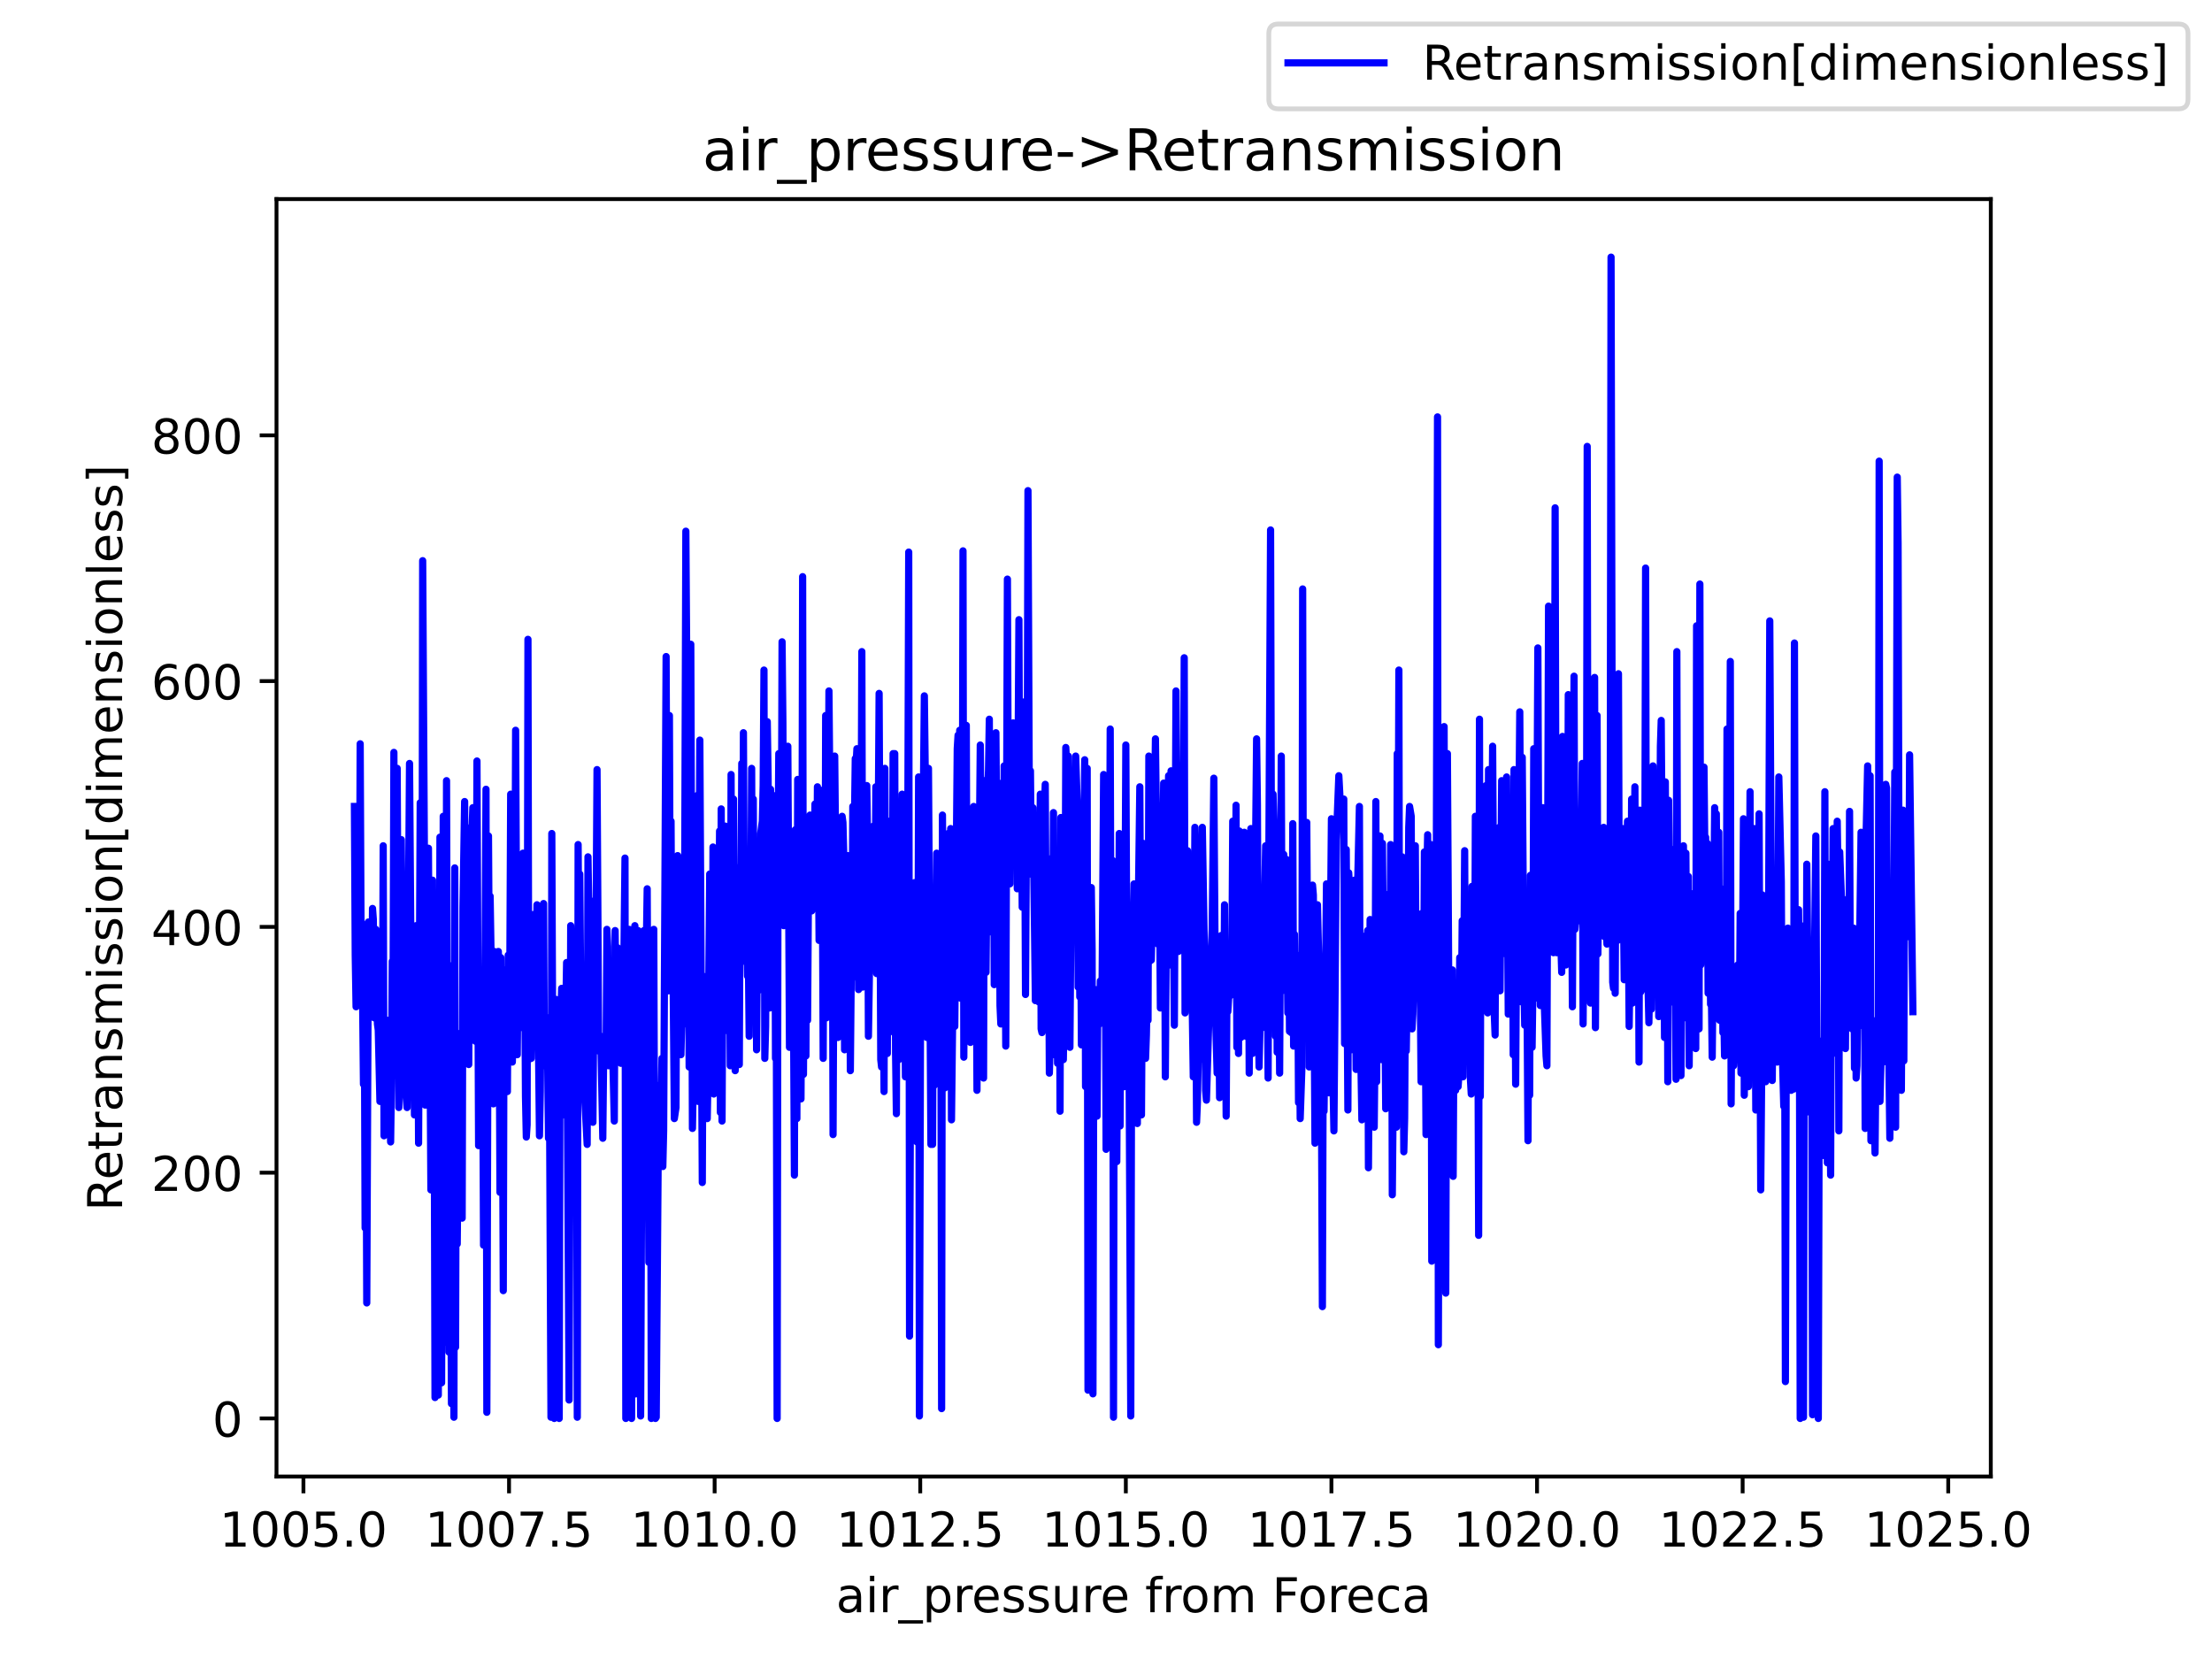 <?xml version="1.0" encoding="utf-8" standalone="no"?>
<!DOCTYPE svg PUBLIC "-//W3C//DTD SVG 1.1//EN"
  "http://www.w3.org/Graphics/SVG/1.1/DTD/svg11.dtd">
<!-- Created with matplotlib (https://matplotlib.org/) -->
<svg height="345.6pt" version="1.1" viewBox="0 0 460.8 345.6" width="460.8pt" xmlns="http://www.w3.org/2000/svg" xmlns:xlink="http://www.w3.org/1999/xlink">
 <defs>
  <style type="text/css">*{stroke-linecap:butt;stroke-linejoin:round;}</style>
 </defs>
 <g id="figure_1">
  <g id="patch_1">
   <path d="M 0 345.6 
L 460.8 345.6 
L 460.8 0 
L 0 0 
z
" style="fill:#ffffff;"/>
  </g>
  <g id="axes_1">
   <g id="patch_2">
    <path d="M 57.6 307.584 
L 414.72 307.584 
L 414.72 41.472 
L 57.6 41.472 
z
" style="fill:#ffffff;"/>
   </g>
   <g id="matplotlib.axis_1">
    <g id="xtick_1">
     <g id="line2d_1">
      <defs>
       <path d="M 0 0 
L 0 3.5 
" id="mc1039e26e5" style="stroke:#000000;stroke-width:0.8;"/>
      </defs>
      <g>
       <use style="stroke:#000000;stroke-width:0.8;" x="63.211" xlink:href="#mc1039e26e5" y="307.584"/>
      </g>
     </g>
     <g id="text_1">
      <!-- 1005.0 -->
      <g transform="translate(45.715 322.182)scale(0.1 -0.1)">
       <defs>
        <path d="M 12.406 8.297 
L 28.516 8.297 
L 28.516 63.922 
L 10.984 60.406 
L 10.984 69.391 
L 28.422 72.906 
L 38.281 72.906 
L 38.281 8.297 
L 54.391 8.297 
L 54.391 0 
L 12.406 0 
z
" id="DejaVuSans-49"/>
        <path d="M 31.781 66.406 
Q 24.172 66.406 20.328 58.906 
Q 16.5 51.422 16.5 36.375 
Q 16.5 21.391 20.328 13.891 
Q 24.172 6.391 31.781 6.391 
Q 39.453 6.391 43.281 13.891 
Q 47.125 21.391 47.125 36.375 
Q 47.125 51.422 43.281 58.906 
Q 39.453 66.406 31.781 66.406 
z
M 31.781 74.219 
Q 44.047 74.219 50.516 64.516 
Q 56.984 54.828 56.984 36.375 
Q 56.984 17.969 50.516 8.266 
Q 44.047 -1.422 31.781 -1.422 
Q 19.531 -1.422 13.062 8.266 
Q 6.594 17.969 6.594 36.375 
Q 6.594 54.828 13.062 64.516 
Q 19.531 74.219 31.781 74.219 
z
" id="DejaVuSans-48"/>
        <path d="M 10.797 72.906 
L 49.516 72.906 
L 49.516 64.594 
L 19.828 64.594 
L 19.828 46.734 
Q 21.969 47.469 24.109 47.828 
Q 26.266 48.188 28.422 48.188 
Q 40.625 48.188 47.75 41.5 
Q 54.891 34.812 54.891 23.391 
Q 54.891 11.625 47.562 5.094 
Q 40.234 -1.422 26.906 -1.422 
Q 22.312 -1.422 17.547 -0.641 
Q 12.797 0.141 7.719 1.703 
L 7.719 11.625 
Q 12.109 9.234 16.797 8.062 
Q 21.484 6.891 26.703 6.891 
Q 35.156 6.891 40.078 11.328 
Q 45.016 15.766 45.016 23.391 
Q 45.016 31 40.078 35.438 
Q 35.156 39.891 26.703 39.891 
Q 22.75 39.891 18.812 39.016 
Q 14.891 38.141 10.797 36.281 
z
" id="DejaVuSans-53"/>
        <path d="M 10.688 12.406 
L 21 12.406 
L 21 0 
L 10.688 0 
z
" id="DejaVuSans-46"/>
       </defs>
       <use xlink:href="#DejaVuSans-49"/>
       <use x="63.623" xlink:href="#DejaVuSans-48"/>
       <use x="127.246" xlink:href="#DejaVuSans-48"/>
       <use x="190.869" xlink:href="#DejaVuSans-53"/>
       <use x="254.492" xlink:href="#DejaVuSans-46"/>
       <use x="286.279" xlink:href="#DejaVuSans-48"/>
      </g>
     </g>
    </g>
    <g id="xtick_2">
     <g id="line2d_2">
      <g>
       <use style="stroke:#000000;stroke-width:0.8;" x="106.041" xlink:href="#mc1039e26e5" y="307.584"/>
      </g>
     </g>
     <g id="text_2">
      <!-- 1007.5 -->
      <g transform="translate(88.546 322.182)scale(0.1 -0.1)">
       <defs>
        <path d="M 8.203 72.906 
L 55.078 72.906 
L 55.078 68.703 
L 28.609 0 
L 18.312 0 
L 43.219 64.594 
L 8.203 64.594 
z
" id="DejaVuSans-55"/>
       </defs>
       <use xlink:href="#DejaVuSans-49"/>
       <use x="63.623" xlink:href="#DejaVuSans-48"/>
       <use x="127.246" xlink:href="#DejaVuSans-48"/>
       <use x="190.869" xlink:href="#DejaVuSans-55"/>
       <use x="254.492" xlink:href="#DejaVuSans-46"/>
       <use x="286.279" xlink:href="#DejaVuSans-53"/>
      </g>
     </g>
    </g>
    <g id="xtick_3">
     <g id="line2d_3">
      <g>
       <use style="stroke:#000000;stroke-width:0.8;" x="148.872" xlink:href="#mc1039e26e5" y="307.584"/>
      </g>
     </g>
     <g id="text_3">
      <!-- 1010.0 -->
      <g transform="translate(131.376 322.182)scale(0.1 -0.1)">
       <use xlink:href="#DejaVuSans-49"/>
       <use x="63.623" xlink:href="#DejaVuSans-48"/>
       <use x="127.246" xlink:href="#DejaVuSans-49"/>
       <use x="190.869" xlink:href="#DejaVuSans-48"/>
       <use x="254.492" xlink:href="#DejaVuSans-46"/>
       <use x="286.279" xlink:href="#DejaVuSans-48"/>
      </g>
     </g>
    </g>
    <g id="xtick_4">
     <g id="line2d_4">
      <g>
       <use style="stroke:#000000;stroke-width:0.8;" x="191.702" xlink:href="#mc1039e26e5" y="307.584"/>
      </g>
     </g>
     <g id="text_4">
      <!-- 1012.5 -->
      <g transform="translate(174.207 322.182)scale(0.1 -0.1)">
       <defs>
        <path d="M 19.188 8.297 
L 53.609 8.297 
L 53.609 0 
L 7.328 0 
L 7.328 8.297 
Q 12.938 14.109 22.625 23.891 
Q 32.328 33.688 34.812 36.531 
Q 39.547 41.844 41.422 45.531 
Q 43.312 49.219 43.312 52.781 
Q 43.312 58.594 39.234 62.25 
Q 35.156 65.922 28.609 65.922 
Q 23.969 65.922 18.812 64.312 
Q 13.672 62.703 7.812 59.422 
L 7.812 69.391 
Q 13.766 71.781 18.938 73 
Q 24.125 74.219 28.422 74.219 
Q 39.75 74.219 46.484 68.547 
Q 53.219 62.891 53.219 53.422 
Q 53.219 48.922 51.531 44.891 
Q 49.859 40.875 45.406 35.406 
Q 44.188 33.984 37.641 27.219 
Q 31.109 20.453 19.188 8.297 
z
" id="DejaVuSans-50"/>
       </defs>
       <use xlink:href="#DejaVuSans-49"/>
       <use x="63.623" xlink:href="#DejaVuSans-48"/>
       <use x="127.246" xlink:href="#DejaVuSans-49"/>
       <use x="190.869" xlink:href="#DejaVuSans-50"/>
       <use x="254.492" xlink:href="#DejaVuSans-46"/>
       <use x="286.279" xlink:href="#DejaVuSans-53"/>
      </g>
     </g>
    </g>
    <g id="xtick_5">
     <g id="line2d_5">
      <g>
       <use style="stroke:#000000;stroke-width:0.8;" x="234.532" xlink:href="#mc1039e26e5" y="307.584"/>
      </g>
     </g>
     <g id="text_5">
      <!-- 1015.0 -->
      <g transform="translate(217.037 322.182)scale(0.1 -0.1)">
       <use xlink:href="#DejaVuSans-49"/>
       <use x="63.623" xlink:href="#DejaVuSans-48"/>
       <use x="127.246" xlink:href="#DejaVuSans-49"/>
       <use x="190.869" xlink:href="#DejaVuSans-53"/>
       <use x="254.492" xlink:href="#DejaVuSans-46"/>
       <use x="286.279" xlink:href="#DejaVuSans-48"/>
      </g>
     </g>
    </g>
    <g id="xtick_6">
     <g id="line2d_6">
      <g>
       <use style="stroke:#000000;stroke-width:0.8;" x="277.363" xlink:href="#mc1039e26e5" y="307.584"/>
      </g>
     </g>
     <g id="text_6">
      <!-- 1017.5 -->
      <g transform="translate(259.868 322.182)scale(0.1 -0.1)">
       <use xlink:href="#DejaVuSans-49"/>
       <use x="63.623" xlink:href="#DejaVuSans-48"/>
       <use x="127.246" xlink:href="#DejaVuSans-49"/>
       <use x="190.869" xlink:href="#DejaVuSans-55"/>
       <use x="254.492" xlink:href="#DejaVuSans-46"/>
       <use x="286.279" xlink:href="#DejaVuSans-53"/>
      </g>
     </g>
    </g>
    <g id="xtick_7">
     <g id="line2d_7">
      <g>
       <use style="stroke:#000000;stroke-width:0.8;" x="320.193" xlink:href="#mc1039e26e5" y="307.584"/>
      </g>
     </g>
     <g id="text_7">
      <!-- 1020.0 -->
      <g transform="translate(302.698 322.182)scale(0.1 -0.1)">
       <use xlink:href="#DejaVuSans-49"/>
       <use x="63.623" xlink:href="#DejaVuSans-48"/>
       <use x="127.246" xlink:href="#DejaVuSans-50"/>
       <use x="190.869" xlink:href="#DejaVuSans-48"/>
       <use x="254.492" xlink:href="#DejaVuSans-46"/>
       <use x="286.279" xlink:href="#DejaVuSans-48"/>
      </g>
     </g>
    </g>
    <g id="xtick_8">
     <g id="line2d_8">
      <g>
       <use style="stroke:#000000;stroke-width:0.8;" x="363.024" xlink:href="#mc1039e26e5" y="307.584"/>
      </g>
     </g>
     <g id="text_8">
      <!-- 1022.5 -->
      <g transform="translate(345.528 322.182)scale(0.1 -0.1)">
       <use xlink:href="#DejaVuSans-49"/>
       <use x="63.623" xlink:href="#DejaVuSans-48"/>
       <use x="127.246" xlink:href="#DejaVuSans-50"/>
       <use x="190.869" xlink:href="#DejaVuSans-50"/>
       <use x="254.492" xlink:href="#DejaVuSans-46"/>
       <use x="286.279" xlink:href="#DejaVuSans-53"/>
      </g>
     </g>
    </g>
    <g id="xtick_9">
     <g id="line2d_9">
      <g>
       <use style="stroke:#000000;stroke-width:0.8;" x="405.854" xlink:href="#mc1039e26e5" y="307.584"/>
      </g>
     </g>
     <g id="text_9">
      <!-- 1025.0 -->
      <g transform="translate(388.359 322.182)scale(0.1 -0.1)">
       <use xlink:href="#DejaVuSans-49"/>
       <use x="63.623" xlink:href="#DejaVuSans-48"/>
       <use x="127.246" xlink:href="#DejaVuSans-50"/>
       <use x="190.869" xlink:href="#DejaVuSans-53"/>
       <use x="254.492" xlink:href="#DejaVuSans-46"/>
       <use x="286.279" xlink:href="#DejaVuSans-48"/>
      </g>
     </g>
    </g>
    <g id="text_10">
     <!-- air_pressure from Foreca -->
     <g transform="translate(174.162 335.861)scale(0.1 -0.1)">
      <defs>
       <path d="M 34.281 27.484 
Q 23.391 27.484 19.188 25 
Q 14.984 22.516 14.984 16.5 
Q 14.984 11.719 18.141 8.906 
Q 21.297 6.109 26.703 6.109 
Q 34.188 6.109 38.703 11.406 
Q 43.219 16.703 43.219 25.484 
L 43.219 27.484 
z
M 52.203 31.203 
L 52.203 0 
L 43.219 0 
L 43.219 8.297 
Q 40.141 3.328 35.547 0.953 
Q 30.953 -1.422 24.312 -1.422 
Q 15.922 -1.422 10.953 3.297 
Q 6 8.016 6 15.922 
Q 6 25.141 12.172 29.828 
Q 18.359 34.516 30.609 34.516 
L 43.219 34.516 
L 43.219 35.406 
Q 43.219 41.609 39.141 45 
Q 35.062 48.391 27.688 48.391 
Q 23 48.391 18.547 47.266 
Q 14.109 46.141 10.016 43.891 
L 10.016 52.203 
Q 14.938 54.109 19.578 55.047 
Q 24.219 56 28.609 56 
Q 40.484 56 46.344 49.844 
Q 52.203 43.703 52.203 31.203 
z
" id="DejaVuSans-97"/>
       <path d="M 9.422 54.688 
L 18.406 54.688 
L 18.406 0 
L 9.422 0 
z
M 9.422 75.984 
L 18.406 75.984 
L 18.406 64.594 
L 9.422 64.594 
z
" id="DejaVuSans-105"/>
       <path d="M 41.109 46.297 
Q 39.594 47.172 37.812 47.578 
Q 36.031 48 33.891 48 
Q 26.266 48 22.188 43.047 
Q 18.109 38.094 18.109 28.812 
L 18.109 0 
L 9.078 0 
L 9.078 54.688 
L 18.109 54.688 
L 18.109 46.188 
Q 20.953 51.172 25.484 53.578 
Q 30.031 56 36.531 56 
Q 37.453 56 38.578 55.875 
Q 39.703 55.766 41.062 55.516 
z
" id="DejaVuSans-114"/>
       <path d="M 50.984 -16.609 
L 50.984 -23.578 
L -0.984 -23.578 
L -0.984 -16.609 
z
" id="DejaVuSans-95"/>
       <path d="M 18.109 8.203 
L 18.109 -20.797 
L 9.078 -20.797 
L 9.078 54.688 
L 18.109 54.688 
L 18.109 46.391 
Q 20.953 51.266 25.266 53.625 
Q 29.594 56 35.594 56 
Q 45.562 56 51.781 48.094 
Q 58.016 40.188 58.016 27.297 
Q 58.016 14.406 51.781 6.484 
Q 45.562 -1.422 35.594 -1.422 
Q 29.594 -1.422 25.266 0.953 
Q 20.953 3.328 18.109 8.203 
z
M 48.688 27.297 
Q 48.688 37.203 44.609 42.844 
Q 40.531 48.484 33.406 48.484 
Q 26.266 48.484 22.188 42.844 
Q 18.109 37.203 18.109 27.297 
Q 18.109 17.391 22.188 11.75 
Q 26.266 6.109 33.406 6.109 
Q 40.531 6.109 44.609 11.75 
Q 48.688 17.391 48.688 27.297 
z
" id="DejaVuSans-112"/>
       <path d="M 56.203 29.594 
L 56.203 25.203 
L 14.891 25.203 
Q 15.484 15.922 20.484 11.062 
Q 25.484 6.203 34.422 6.203 
Q 39.594 6.203 44.453 7.469 
Q 49.312 8.734 54.109 11.281 
L 54.109 2.781 
Q 49.266 0.734 44.188 -0.344 
Q 39.109 -1.422 33.891 -1.422 
Q 20.797 -1.422 13.156 6.188 
Q 5.516 13.812 5.516 26.812 
Q 5.516 40.234 12.766 48.109 
Q 20.016 56 32.328 56 
Q 43.359 56 49.781 48.891 
Q 56.203 41.797 56.203 29.594 
z
M 47.219 32.234 
Q 47.125 39.594 43.094 43.984 
Q 39.062 48.391 32.422 48.391 
Q 24.906 48.391 20.391 44.141 
Q 15.875 39.891 15.188 32.172 
z
" id="DejaVuSans-101"/>
       <path d="M 44.281 53.078 
L 44.281 44.578 
Q 40.484 46.531 36.375 47.5 
Q 32.281 48.484 27.875 48.484 
Q 21.188 48.484 17.844 46.438 
Q 14.5 44.391 14.5 40.281 
Q 14.5 37.156 16.891 35.375 
Q 19.281 33.594 26.516 31.984 
L 29.594 31.297 
Q 39.156 29.25 43.188 25.516 
Q 47.219 21.781 47.219 15.094 
Q 47.219 7.469 41.188 3.016 
Q 35.156 -1.422 24.609 -1.422 
Q 20.219 -1.422 15.453 -0.562 
Q 10.688 0.297 5.422 2 
L 5.422 11.281 
Q 10.406 8.688 15.234 7.391 
Q 20.062 6.109 24.812 6.109 
Q 31.156 6.109 34.562 8.281 
Q 37.984 10.453 37.984 14.406 
Q 37.984 18.062 35.516 20.016 
Q 33.062 21.969 24.703 23.781 
L 21.578 24.516 
Q 13.234 26.266 9.516 29.906 
Q 5.812 33.547 5.812 39.891 
Q 5.812 47.609 11.281 51.797 
Q 16.75 56 26.812 56 
Q 31.781 56 36.172 55.266 
Q 40.578 54.547 44.281 53.078 
z
" id="DejaVuSans-115"/>
       <path d="M 8.5 21.578 
L 8.5 54.688 
L 17.484 54.688 
L 17.484 21.922 
Q 17.484 14.156 20.5 10.266 
Q 23.531 6.391 29.594 6.391 
Q 36.859 6.391 41.078 11.031 
Q 45.312 15.672 45.312 23.688 
L 45.312 54.688 
L 54.297 54.688 
L 54.297 0 
L 45.312 0 
L 45.312 8.406 
Q 42.047 3.422 37.719 1 
Q 33.406 -1.422 27.688 -1.422 
Q 18.266 -1.422 13.375 4.438 
Q 8.5 10.297 8.5 21.578 
z
M 31.109 56 
z
" id="DejaVuSans-117"/>
       <path id="DejaVuSans-32"/>
       <path d="M 37.109 75.984 
L 37.109 68.5 
L 28.516 68.5 
Q 23.688 68.5 21.797 66.547 
Q 19.922 64.594 19.922 59.516 
L 19.922 54.688 
L 34.719 54.688 
L 34.719 47.703 
L 19.922 47.703 
L 19.922 0 
L 10.891 0 
L 10.891 47.703 
L 2.297 47.703 
L 2.297 54.688 
L 10.891 54.688 
L 10.891 58.5 
Q 10.891 67.625 15.141 71.797 
Q 19.391 75.984 28.609 75.984 
z
" id="DejaVuSans-102"/>
       <path d="M 30.609 48.391 
Q 23.391 48.391 19.188 42.75 
Q 14.984 37.109 14.984 27.297 
Q 14.984 17.484 19.156 11.844 
Q 23.344 6.203 30.609 6.203 
Q 37.797 6.203 41.984 11.859 
Q 46.188 17.531 46.188 27.297 
Q 46.188 37.016 41.984 42.703 
Q 37.797 48.391 30.609 48.391 
z
M 30.609 56 
Q 42.328 56 49.016 48.375 
Q 55.719 40.766 55.719 27.297 
Q 55.719 13.875 49.016 6.219 
Q 42.328 -1.422 30.609 -1.422 
Q 18.844 -1.422 12.172 6.219 
Q 5.516 13.875 5.516 27.297 
Q 5.516 40.766 12.172 48.375 
Q 18.844 56 30.609 56 
z
" id="DejaVuSans-111"/>
       <path d="M 52 44.188 
Q 55.375 50.25 60.062 53.125 
Q 64.75 56 71.094 56 
Q 79.641 56 84.281 50.016 
Q 88.922 44.047 88.922 33.016 
L 88.922 0 
L 79.891 0 
L 79.891 32.719 
Q 79.891 40.578 77.094 44.375 
Q 74.312 48.188 68.609 48.188 
Q 61.625 48.188 57.562 43.547 
Q 53.516 38.922 53.516 30.906 
L 53.516 0 
L 44.484 0 
L 44.484 32.719 
Q 44.484 40.625 41.703 44.406 
Q 38.922 48.188 33.109 48.188 
Q 26.219 48.188 22.156 43.531 
Q 18.109 38.875 18.109 30.906 
L 18.109 0 
L 9.078 0 
L 9.078 54.688 
L 18.109 54.688 
L 18.109 46.188 
Q 21.188 51.219 25.484 53.609 
Q 29.781 56 35.688 56 
Q 41.656 56 45.828 52.969 
Q 50 49.953 52 44.188 
z
" id="DejaVuSans-109"/>
       <path d="M 9.812 72.906 
L 51.703 72.906 
L 51.703 64.594 
L 19.672 64.594 
L 19.672 43.109 
L 48.578 43.109 
L 48.578 34.812 
L 19.672 34.812 
L 19.672 0 
L 9.812 0 
z
" id="DejaVuSans-70"/>
       <path d="M 48.781 52.594 
L 48.781 44.188 
Q 44.969 46.297 41.141 47.344 
Q 37.312 48.391 33.406 48.391 
Q 24.656 48.391 19.812 42.844 
Q 14.984 37.312 14.984 27.297 
Q 14.984 17.281 19.812 11.734 
Q 24.656 6.203 33.406 6.203 
Q 37.312 6.203 41.141 7.25 
Q 44.969 8.297 48.781 10.406 
L 48.781 2.094 
Q 45.016 0.344 40.984 -0.531 
Q 36.969 -1.422 32.422 -1.422 
Q 20.062 -1.422 12.781 6.344 
Q 5.516 14.109 5.516 27.297 
Q 5.516 40.672 12.859 48.328 
Q 20.219 56 33.016 56 
Q 37.156 56 41.109 55.141 
Q 45.062 54.297 48.781 52.594 
z
" id="DejaVuSans-99"/>
      </defs>
      <use xlink:href="#DejaVuSans-97"/>
      <use x="61.279" xlink:href="#DejaVuSans-105"/>
      <use x="89.062" xlink:href="#DejaVuSans-114"/>
      <use x="130.176" xlink:href="#DejaVuSans-95"/>
      <use x="180.176" xlink:href="#DejaVuSans-112"/>
      <use x="243.652" xlink:href="#DejaVuSans-114"/>
      <use x="282.516" xlink:href="#DejaVuSans-101"/>
      <use x="344.039" xlink:href="#DejaVuSans-115"/>
      <use x="396.139" xlink:href="#DejaVuSans-115"/>
      <use x="448.238" xlink:href="#DejaVuSans-117"/>
      <use x="511.617" xlink:href="#DejaVuSans-114"/>
      <use x="550.48" xlink:href="#DejaVuSans-101"/>
      <use x="612.004" xlink:href="#DejaVuSans-32"/>
      <use x="643.791" xlink:href="#DejaVuSans-102"/>
      <use x="678.996" xlink:href="#DejaVuSans-114"/>
      <use x="717.859" xlink:href="#DejaVuSans-111"/>
      <use x="779.041" xlink:href="#DejaVuSans-109"/>
      <use x="876.453" xlink:href="#DejaVuSans-32"/>
      <use x="908.24" xlink:href="#DejaVuSans-70"/>
      <use x="962.135" xlink:href="#DejaVuSans-111"/>
      <use x="1023.316" xlink:href="#DejaVuSans-114"/>
      <use x="1062.18" xlink:href="#DejaVuSans-101"/>
      <use x="1123.703" xlink:href="#DejaVuSans-99"/>
      <use x="1178.684" xlink:href="#DejaVuSans-97"/>
     </g>
    </g>
   </g>
   <g id="matplotlib.axis_2">
    <g id="ytick_1">
     <g id="line2d_10">
      <defs>
       <path d="M 0 0 
L -3.5 0 
" id="m733fe65a4f" style="stroke:#000000;stroke-width:0.8;"/>
      </defs>
      <g>
       <use style="stroke:#000000;stroke-width:0.8;" x="57.6" xlink:href="#m733fe65a4f" y="295.488"/>
      </g>
     </g>
     <g id="text_11">
      <!-- 0 -->
      <g transform="translate(44.237 299.287)scale(0.1 -0.1)">
       <use xlink:href="#DejaVuSans-48"/>
      </g>
     </g>
    </g>
    <g id="ytick_2">
     <g id="line2d_11">
      <g>
       <use style="stroke:#000000;stroke-width:0.8;" x="57.6" xlink:href="#m733fe65a4f" y="244.288"/>
      </g>
     </g>
     <g id="text_12">
      <!-- 200 -->
      <g transform="translate(31.512 248.087)scale(0.1 -0.1)">
       <use xlink:href="#DejaVuSans-50"/>
       <use x="63.623" xlink:href="#DejaVuSans-48"/>
       <use x="127.246" xlink:href="#DejaVuSans-48"/>
      </g>
     </g>
    </g>
    <g id="ytick_3">
     <g id="line2d_12">
      <g>
       <use style="stroke:#000000;stroke-width:0.8;" x="57.6" xlink:href="#m733fe65a4f" y="193.088"/>
      </g>
     </g>
     <g id="text_13">
      <!-- 400 -->
      <g transform="translate(31.512 196.887)scale(0.1 -0.1)">
       <defs>
        <path d="M 37.797 64.312 
L 12.891 25.391 
L 37.797 25.391 
z
M 35.203 72.906 
L 47.609 72.906 
L 47.609 25.391 
L 58.016 25.391 
L 58.016 17.188 
L 47.609 17.188 
L 47.609 0 
L 37.797 0 
L 37.797 17.188 
L 4.891 17.188 
L 4.891 26.703 
z
" id="DejaVuSans-52"/>
       </defs>
       <use xlink:href="#DejaVuSans-52"/>
       <use x="63.623" xlink:href="#DejaVuSans-48"/>
       <use x="127.246" xlink:href="#DejaVuSans-48"/>
      </g>
     </g>
    </g>
    <g id="ytick_4">
     <g id="line2d_13">
      <g>
       <use style="stroke:#000000;stroke-width:0.8;" x="57.6" xlink:href="#m733fe65a4f" y="141.888"/>
      </g>
     </g>
     <g id="text_14">
      <!-- 600 -->
      <g transform="translate(31.512 145.687)scale(0.1 -0.1)">
       <defs>
        <path d="M 33.016 40.375 
Q 26.375 40.375 22.484 35.828 
Q 18.609 31.297 18.609 23.391 
Q 18.609 15.531 22.484 10.953 
Q 26.375 6.391 33.016 6.391 
Q 39.656 6.391 43.531 10.953 
Q 47.406 15.531 47.406 23.391 
Q 47.406 31.297 43.531 35.828 
Q 39.656 40.375 33.016 40.375 
z
M 52.594 71.297 
L 52.594 62.312 
Q 48.875 64.062 45.094 64.984 
Q 41.312 65.922 37.594 65.922 
Q 27.828 65.922 22.672 59.328 
Q 17.531 52.734 16.797 39.406 
Q 19.672 43.656 24.016 45.922 
Q 28.375 48.188 33.594 48.188 
Q 44.578 48.188 50.953 41.516 
Q 57.328 34.859 57.328 23.391 
Q 57.328 12.156 50.688 5.359 
Q 44.047 -1.422 33.016 -1.422 
Q 20.359 -1.422 13.672 8.266 
Q 6.984 17.969 6.984 36.375 
Q 6.984 53.656 15.188 63.938 
Q 23.391 74.219 37.203 74.219 
Q 40.922 74.219 44.703 73.484 
Q 48.484 72.75 52.594 71.297 
z
" id="DejaVuSans-54"/>
       </defs>
       <use xlink:href="#DejaVuSans-54"/>
       <use x="63.623" xlink:href="#DejaVuSans-48"/>
       <use x="127.246" xlink:href="#DejaVuSans-48"/>
      </g>
     </g>
    </g>
    <g id="ytick_5">
     <g id="line2d_14">
      <g>
       <use style="stroke:#000000;stroke-width:0.8;" x="57.6" xlink:href="#m733fe65a4f" y="90.688"/>
      </g>
     </g>
     <g id="text_15">
      <!-- 800 -->
      <g transform="translate(31.512 94.487)scale(0.1 -0.1)">
       <defs>
        <path d="M 31.781 34.625 
Q 24.75 34.625 20.719 30.859 
Q 16.703 27.094 16.703 20.516 
Q 16.703 13.922 20.719 10.156 
Q 24.75 6.391 31.781 6.391 
Q 38.812 6.391 42.859 10.172 
Q 46.922 13.969 46.922 20.516 
Q 46.922 27.094 42.891 30.859 
Q 38.875 34.625 31.781 34.625 
z
M 21.922 38.812 
Q 15.578 40.375 12.031 44.719 
Q 8.5 49.078 8.5 55.328 
Q 8.5 64.062 14.719 69.141 
Q 20.953 74.219 31.781 74.219 
Q 42.672 74.219 48.875 69.141 
Q 55.078 64.062 55.078 55.328 
Q 55.078 49.078 51.531 44.719 
Q 48 40.375 41.703 38.812 
Q 48.828 37.156 52.797 32.312 
Q 56.781 27.484 56.781 20.516 
Q 56.781 9.906 50.312 4.234 
Q 43.844 -1.422 31.781 -1.422 
Q 19.734 -1.422 13.25 4.234 
Q 6.781 9.906 6.781 20.516 
Q 6.781 27.484 10.781 32.312 
Q 14.797 37.156 21.922 38.812 
z
M 18.312 54.391 
Q 18.312 48.734 21.844 45.562 
Q 25.391 42.391 31.781 42.391 
Q 38.141 42.391 41.719 45.562 
Q 45.312 48.734 45.312 54.391 
Q 45.312 60.062 41.719 63.234 
Q 38.141 66.406 31.781 66.406 
Q 25.391 66.406 21.844 63.234 
Q 18.312 60.062 18.312 54.391 
z
" id="DejaVuSans-56"/>
       </defs>
       <use xlink:href="#DejaVuSans-56"/>
       <use x="63.623" xlink:href="#DejaVuSans-48"/>
       <use x="127.246" xlink:href="#DejaVuSans-48"/>
      </g>
     </g>
    </g>
    <g id="text_16">
     <!-- Retransmission[dimensionless] -->
     <g transform="translate(25.433 252.27)rotate(-90)scale(0.1 -0.1)">
      <defs>
       <path d="M 44.391 34.188 
Q 47.562 33.109 50.562 29.594 
Q 53.562 26.078 56.594 19.922 
L 66.609 0 
L 56 0 
L 46.688 18.703 
Q 43.062 26.031 39.672 28.422 
Q 36.281 30.812 30.422 30.812 
L 19.672 30.812 
L 19.672 0 
L 9.812 0 
L 9.812 72.906 
L 32.078 72.906 
Q 44.578 72.906 50.734 67.672 
Q 56.891 62.453 56.891 51.906 
Q 56.891 45.016 53.688 40.469 
Q 50.484 35.938 44.391 34.188 
z
M 19.672 64.797 
L 19.672 38.922 
L 32.078 38.922 
Q 39.203 38.922 42.844 42.219 
Q 46.484 45.516 46.484 51.906 
Q 46.484 58.297 42.844 61.547 
Q 39.203 64.797 32.078 64.797 
z
" id="DejaVuSans-82"/>
       <path d="M 18.312 70.219 
L 18.312 54.688 
L 36.812 54.688 
L 36.812 47.703 
L 18.312 47.703 
L 18.312 18.016 
Q 18.312 11.328 20.141 9.422 
Q 21.969 7.516 27.594 7.516 
L 36.812 7.516 
L 36.812 0 
L 27.594 0 
Q 17.188 0 13.234 3.875 
Q 9.281 7.766 9.281 18.016 
L 9.281 47.703 
L 2.688 47.703 
L 2.688 54.688 
L 9.281 54.688 
L 9.281 70.219 
z
" id="DejaVuSans-116"/>
       <path d="M 54.891 33.016 
L 54.891 0 
L 45.906 0 
L 45.906 32.719 
Q 45.906 40.484 42.875 44.328 
Q 39.844 48.188 33.797 48.188 
Q 26.516 48.188 22.312 43.547 
Q 18.109 38.922 18.109 30.906 
L 18.109 0 
L 9.078 0 
L 9.078 54.688 
L 18.109 54.688 
L 18.109 46.188 
Q 21.344 51.125 25.703 53.562 
Q 30.078 56 35.797 56 
Q 45.219 56 50.047 50.172 
Q 54.891 44.344 54.891 33.016 
z
" id="DejaVuSans-110"/>
       <path d="M 8.594 75.984 
L 29.297 75.984 
L 29.297 69 
L 17.578 69 
L 17.578 -6.203 
L 29.297 -6.203 
L 29.297 -13.188 
L 8.594 -13.188 
z
" id="DejaVuSans-91"/>
       <path d="M 45.406 46.391 
L 45.406 75.984 
L 54.391 75.984 
L 54.391 0 
L 45.406 0 
L 45.406 8.203 
Q 42.578 3.328 38.25 0.953 
Q 33.938 -1.422 27.875 -1.422 
Q 17.969 -1.422 11.734 6.484 
Q 5.516 14.406 5.516 27.297 
Q 5.516 40.188 11.734 48.094 
Q 17.969 56 27.875 56 
Q 33.938 56 38.25 53.625 
Q 42.578 51.266 45.406 46.391 
z
M 14.797 27.297 
Q 14.797 17.391 18.875 11.75 
Q 22.953 6.109 30.078 6.109 
Q 37.203 6.109 41.297 11.75 
Q 45.406 17.391 45.406 27.297 
Q 45.406 37.203 41.297 42.844 
Q 37.203 48.484 30.078 48.484 
Q 22.953 48.484 18.875 42.844 
Q 14.797 37.203 14.797 27.297 
z
" id="DejaVuSans-100"/>
       <path d="M 9.422 75.984 
L 18.406 75.984 
L 18.406 0 
L 9.422 0 
z
" id="DejaVuSans-108"/>
       <path d="M 30.422 75.984 
L 30.422 -13.188 
L 9.719 -13.188 
L 9.719 -6.203 
L 21.391 -6.203 
L 21.391 69 
L 9.719 69 
L 9.719 75.984 
z
" id="DejaVuSans-93"/>
      </defs>
      <use xlink:href="#DejaVuSans-82"/>
      <use x="64.982" xlink:href="#DejaVuSans-101"/>
      <use x="126.506" xlink:href="#DejaVuSans-116"/>
      <use x="165.715" xlink:href="#DejaVuSans-114"/>
      <use x="206.828" xlink:href="#DejaVuSans-97"/>
      <use x="268.107" xlink:href="#DejaVuSans-110"/>
      <use x="331.486" xlink:href="#DejaVuSans-115"/>
      <use x="383.586" xlink:href="#DejaVuSans-109"/>
      <use x="480.998" xlink:href="#DejaVuSans-105"/>
      <use x="508.781" xlink:href="#DejaVuSans-115"/>
      <use x="560.881" xlink:href="#DejaVuSans-115"/>
      <use x="612.98" xlink:href="#DejaVuSans-105"/>
      <use x="640.764" xlink:href="#DejaVuSans-111"/>
      <use x="701.945" xlink:href="#DejaVuSans-110"/>
      <use x="765.324" xlink:href="#DejaVuSans-91"/>
      <use x="804.338" xlink:href="#DejaVuSans-100"/>
      <use x="867.814" xlink:href="#DejaVuSans-105"/>
      <use x="895.598" xlink:href="#DejaVuSans-109"/>
      <use x="993.01" xlink:href="#DejaVuSans-101"/>
      <use x="1054.533" xlink:href="#DejaVuSans-110"/>
      <use x="1117.912" xlink:href="#DejaVuSans-115"/>
      <use x="1170.012" xlink:href="#DejaVuSans-105"/>
      <use x="1197.795" xlink:href="#DejaVuSans-111"/>
      <use x="1258.977" xlink:href="#DejaVuSans-110"/>
      <use x="1322.355" xlink:href="#DejaVuSans-108"/>
      <use x="1350.139" xlink:href="#DejaVuSans-101"/>
      <use x="1411.662" xlink:href="#DejaVuSans-115"/>
      <use x="1463.762" xlink:href="#DejaVuSans-115"/>
      <use x="1515.861" xlink:href="#DejaVuSans-93"/>
     </g>
    </g>
   </g>
   <g id="line2d_15">
    <path clip-path="url(#pe7e41e5b1e)" d="M 73.833 168 
L 74.004 198.976 
L 74.175 209.728 
L 74.347 178.24 
L 74.518 184.64 
L 74.689 173.888 
L 74.861 202.048 
L 75.032 154.944 
L 75.203 192.576 
L 75.375 192.32 
L 75.717 225.856 
L 75.889 206.912 
L 76.06 255.808 
L 76.231 221.248 
L 76.403 271.424 
L 76.745 192.064 
L 77.088 205.888 
L 77.259 194.112 
L 77.43 207.68 
L 77.602 189.248 
L 77.773 191.552 
L 77.944 212.032 
L 78.287 193.6 
L 78.63 213.312 
L 78.801 214.592 
L 79.144 229.44 
L 79.315 227.392 
L 79.486 228.928 
L 79.658 218.944 
L 79.829 176.192 
L 80 236.608 
L 80.172 215.616 
L 80.343 220.48 
L 80.686 212.544 
L 80.857 231.232 
L 81.028 219.968 
L 81.371 237.888 
L 81.542 225.6 
L 81.714 200.256 
L 81.885 205.888 
L 82.056 156.736 
L 82.227 224.064 
L 82.399 177.984 
L 82.57 211.264 
L 82.741 160.064 
L 83.084 230.72 
L 83.255 216.896 
L 83.427 223.552 
L 83.598 174.912 
L 83.941 219.2 
L 84.112 216.384 
L 84.283 206.912 
L 84.455 226.88 
L 84.797 230.72 
L 85.311 159.04 
L 85.654 204.608 
L 86.168 214.336 
L 86.339 232.256 
L 86.682 192.832 
L 87.024 202.304 
L 87.196 238.144 
L 87.538 167.232 
L 87.881 228.16 
L 88.052 116.8 
L 88.395 175.68 
L 88.566 230.208 
L 88.738 220.992 
L 88.909 230.208 
L 89.252 176.704 
L 89.423 211.008 
L 89.594 221.504 
L 89.766 247.872 
L 89.937 234.816 
L 90.108 183.36 
L 90.28 226.368 
L 90.451 228.16 
L 90.622 291.136 
L 90.965 219.712 
L 91.308 290.624 
L 91.65 174.4 
L 91.993 288.064 
L 92.335 170.048 
L 92.849 279.616 
L 93.021 162.624 
L 93.192 224.32 
L 93.535 281.664 
L 93.706 225.856 
L 94.049 292.416 
L 94.22 292.416 
L 94.391 201.024 
L 94.563 295.232 
L 94.734 180.8 
L 94.905 280.64 
L 95.077 221.504 
L 95.248 259.136 
L 95.419 240.96 
L 95.762 224.32 
L 96.105 215.104 
L 96.276 253.76 
L 96.447 188.992 
L 96.79 166.976 
L 96.961 213.824 
L 97.132 172.352 
L 97.304 179.008 
L 97.475 179.52 
L 97.646 221.76 
L 97.818 188.48 
L 97.989 204.864 
L 98.16 177.472 
L 98.503 168.256 
L 99.017 216.896 
L 99.188 209.984 
L 99.36 158.528 
L 99.702 238.656 
L 99.874 212.8 
L 100.216 215.872 
L 100.388 230.208 
L 100.559 220.736 
L 100.73 259.392 
L 101.244 164.416 
L 101.416 294.208 
L 101.758 174.144 
L 101.929 202.304 
L 102.101 186.688 
L 102.786 229.952 
L 102.957 198.208 
L 103.129 207.68 
L 103.3 208.192 
L 103.471 224.576 
L 103.643 222.528 
L 103.814 198.208 
L 103.985 210.496 
L 104.157 248.384 
L 104.328 199.488 
L 104.499 239.168 
L 104.671 227.392 
L 104.842 268.864 
L 105.013 202.048 
L 105.185 225.344 
L 105.527 207.424 
L 105.699 227.392 
L 105.87 198.976 
L 106.213 201.28 
L 106.384 165.44 
L 106.726 221.248 
L 107.069 211.008 
L 107.24 202.304 
L 107.412 152.128 
L 107.754 219.712 
L 107.926 201.28 
L 108.097 212.032 
L 108.44 209.728 
L 108.611 206.4 
L 108.782 214.08 
L 108.954 177.728 
L 109.296 198.976 
L 109.468 228.416 
L 109.639 236.864 
L 109.81 234.304 
L 109.982 133.184 
L 110.153 220.736 
L 110.324 211.52 
L 110.667 220.48 
L 111.01 190.528 
L 111.523 213.312 
L 111.866 188.48 
L 112.38 236.608 
L 112.551 227.392 
L 112.723 204.608 
L 113.237 188.224 
L 113.408 222.016 
L 113.579 211.776 
L 113.751 219.456 
L 114.093 221.248 
L 114.265 237.12 
L 114.436 219.712 
L 114.779 295.232 
L 114.95 173.632 
L 115.464 295.488 
L 115.807 208.192 
L 115.978 227.904 
L 116.149 231.488 
L 116.32 216.64 
L 116.492 295.488 
L 116.663 213.312 
L 116.834 211.776 
L 117.006 205.888 
L 117.348 232.256 
L 117.52 230.976 
L 118.034 200.512 
L 118.548 291.648 
L 118.89 192.832 
L 119.233 203.584 
L 119.404 197.44 
L 119.576 209.984 
L 119.918 215.616 
L 120.09 204.608 
L 120.261 295.232 
L 120.432 175.936 
L 120.604 202.048 
L 120.775 182.08 
L 121.118 224.576 
L 121.289 222.272 
L 121.631 225.344 
L 122.317 238.4 
L 122.488 178.496 
L 122.831 201.792 
L 123.173 187.712 
L 123.345 224.576 
L 123.516 233.792 
L 123.687 209.984 
L 124.03 214.848 
L 124.373 160.32 
L 124.715 218.944 
L 124.887 215.616 
L 125.229 219.712 
L 125.572 237.12 
L 125.743 220.48 
L 125.915 216.896 
L 126.257 220.992 
L 126.428 193.6 
L 126.6 197.184 
L 126.771 222.016 
L 127.114 201.28 
L 127.456 208.448 
L 127.628 219.2 
L 127.97 233.536 
L 128.142 193.856 
L 128.313 208.704 
L 128.656 197.44 
L 128.998 198.464 
L 129.341 221.504 
L 129.512 204.864 
L 129.855 209.984 
L 130.198 178.752 
L 130.369 295.488 
L 130.54 232.512 
L 130.712 225.088 
L 131.054 193.6 
L 131.397 215.616 
L 131.568 295.488 
L 131.911 201.536 
L 132.253 192.832 
L 132.425 290.368 
L 132.596 214.08 
L 132.939 193.856 
L 133.11 214.848 
L 133.453 294.976 
L 133.795 214.592 
L 133.967 230.72 
L 134.138 193.856 
L 134.481 207.936 
L 134.823 185.152 
L 135.166 262.976 
L 135.509 214.848 
L 135.68 295.488 
L 135.851 277.824 
L 136.194 193.6 
L 136.536 295.488 
L 136.708 295.232 
L 137.222 226.112 
L 137.564 228.16 
L 137.736 230.464 
L 137.907 220.48 
L 138.078 243.008 
L 138.25 235.584 
L 138.764 136.768 
L 138.935 179.776 
L 139.106 170.816 
L 139.278 206.4 
L 139.449 149.056 
L 139.62 196.416 
L 139.792 171.072 
L 139.963 205.632 
L 140.134 193.6 
L 140.477 233.024 
L 140.819 230.72 
L 140.991 191.04 
L 141.162 178.24 
L 141.333 217.92 
L 141.505 204.608 
L 141.847 219.712 
L 142.19 205.376 
L 142.533 213.312 
L 142.875 110.656 
L 143.389 186.688 
L 143.561 222.272 
L 143.903 134.208 
L 144.246 235.072 
L 144.589 215.104 
L 144.76 215.872 
L 144.931 185.664 
L 145.274 165.696 
L 145.445 229.44 
L 145.788 154.176 
L 146.302 246.336 
L 146.473 203.328 
L 146.816 206.912 
L 147.158 216.384 
L 147.33 233.024 
L 147.501 223.808 
L 147.844 182.08 
L 148.358 218.944 
L 148.529 176.448 
L 148.7 227.904 
L 148.872 227.392 
L 149.214 193.6 
L 149.386 195.648 
L 149.557 217.152 
L 149.9 173.12 
L 150.071 231.744 
L 150.242 168.512 
L 150.414 233.536 
L 150.585 199.744 
L 150.756 191.808 
L 150.927 195.648 
L 151.099 172.096 
L 151.27 210.496 
L 151.441 186.432 
L 151.613 193.344 
L 151.784 214.848 
L 151.955 191.04 
L 152.127 222.016 
L 152.298 161.344 
L 152.469 221.248 
L 152.812 166.464 
L 153.155 223.04 
L 153.326 215.36 
L 153.497 183.36 
L 153.669 196.928 
L 153.84 190.016 
L 154.011 221.76 
L 154.183 180.544 
L 154.354 191.552 
L 154.525 159.04 
L 154.697 200.256 
L 154.868 152.64 
L 155.039 186.176 
L 155.382 195.648 
L 155.553 192.832 
L 155.724 203.328 
L 155.896 199.232 
L 156.067 215.872 
L 156.238 189.76 
L 156.41 191.04 
L 156.581 160.064 
L 156.752 206.4 
L 156.924 166.464 
L 157.095 208.704 
L 157.438 182.08 
L 157.609 218.688 
L 157.78 195.136 
L 157.952 206.4 
L 158.123 196.16 
L 158.294 194.624 
L 158.466 173.632 
L 158.808 171.072 
L 158.98 163.648 
L 159.151 139.584 
L 159.322 220.48 
L 159.494 213.824 
L 159.836 150.336 
L 160.008 161.856 
L 160.35 209.984 
L 160.521 164.416 
L 160.864 203.84 
L 161.035 165.696 
L 161.378 167.232 
L 161.549 220.48 
L 161.721 208.96 
L 161.892 295.488 
L 162.063 181.824 
L 162.235 156.992 
L 162.406 184.896 
L 162.577 168.768 
L 162.749 185.408 
L 162.92 133.696 
L 163.091 150.592 
L 163.263 192.832 
L 163.434 174.656 
L 163.605 183.872 
L 163.777 162.624 
L 163.948 171.84 
L 164.119 155.456 
L 164.462 218.176 
L 164.633 209.728 
L 164.805 185.408 
L 164.976 212.032 
L 165.147 182.592 
L 165.49 244.8 
L 165.661 172.864 
L 166.004 233.024 
L 166.175 162.368 
L 166.346 202.816 
L 166.518 201.536 
L 166.689 223.04 
L 166.86 228.928 
L 167.032 199.488 
L 167.203 120.128 
L 167.374 223.808 
L 167.546 194.624 
L 167.717 217.92 
L 167.888 219.968 
L 168.06 179.008 
L 168.231 212.544 
L 168.402 187.2 
L 168.574 185.664 
L 168.745 169.792 
L 168.916 175.424 
L 169.088 189.76 
L 169.259 177.984 
L 169.43 188.992 
L 169.602 181.312 
L 169.773 167.488 
L 169.944 188.224 
L 170.115 189.248 
L 170.287 163.904 
L 170.458 173.888 
L 170.629 195.904 
L 170.801 182.08 
L 170.972 189.504 
L 171.315 183.872 
L 171.486 220.48 
L 171.657 164.416 
L 171.829 211.008 
L 172 149.056 
L 172.171 212.032 
L 172.343 164.928 
L 172.514 177.472 
L 172.685 143.936 
L 172.857 162.88 
L 173.028 207.424 
L 173.371 176.96 
L 173.542 236.352 
L 173.885 157.504 
L 174.227 192.576 
L 174.399 214.592 
L 174.57 216.128 
L 174.741 204.608 
L 174.913 206.912 
L 175.084 174.4 
L 175.255 191.04 
L 175.426 170.048 
L 175.598 171.328 
L 175.769 177.984 
L 175.94 218.688 
L 176.112 193.344 
L 176.283 197.696 
L 176.626 178.24 
L 176.797 182.848 
L 176.968 179.52 
L 177.14 223.04 
L 177.311 204.352 
L 177.482 202.816 
L 177.654 168 
L 177.825 168.512 
L 177.996 171.328 
L 178.168 158.016 
L 178.339 159.296 
L 178.51 155.968 
L 178.682 164.672 
L 178.853 206.144 
L 179.024 197.952 
L 179.196 175.68 
L 179.367 179.264 
L 179.538 135.744 
L 179.71 205.632 
L 179.881 175.168 
L 180.052 168 
L 180.223 184.384 
L 180.566 163.648 
L 180.737 175.936 
L 180.909 215.872 
L 181.423 182.848 
L 181.594 191.552 
L 181.765 185.664 
L 181.937 172.096 
L 182.279 198.72 
L 182.451 163.904 
L 182.622 202.816 
L 182.793 178.24 
L 182.965 170.56 
L 183.136 144.448 
L 183.479 220.736 
L 183.65 222.272 
L 183.821 179.008 
L 184.164 227.392 
L 184.335 160.064 
L 184.507 201.024 
L 184.678 186.944 
L 184.849 219.456 
L 185.02 171.072 
L 185.192 199.744 
L 185.363 193.344 
L 185.534 198.208 
L 185.706 191.552 
L 185.877 196.928 
L 186.048 156.992 
L 186.22 215.104 
L 186.391 156.992 
L 186.562 219.2 
L 186.734 232 
L 186.905 175.424 
L 187.248 220.736 
L 187.419 176.96 
L 187.59 215.616 
L 187.762 176.448 
L 187.933 165.44 
L 188.276 183.36 
L 188.618 224.32 
L 188.79 214.848 
L 188.961 178.496 
L 189.132 166.976 
L 189.304 115.008 
L 189.475 278.336 
L 189.817 185.664 
L 189.989 186.176 
L 190.16 227.904 
L 190.331 190.784 
L 190.503 183.872 
L 190.674 214.592 
L 190.845 187.456 
L 191.017 237.888 
L 191.188 218.432 
L 191.359 161.856 
L 191.531 294.976 
L 191.873 170.816 
L 192.045 180.288 
L 192.216 179.776 
L 192.559 144.96 
L 192.73 159.552 
L 192.901 203.584 
L 193.073 216.128 
L 193.415 160.064 
L 193.929 238.4 
L 194.101 187.712 
L 194.272 238.4 
L 194.443 186.176 
L 194.614 226.112 
L 194.786 219.968 
L 195.128 177.728 
L 195.3 214.336 
L 195.471 186.944 
L 195.642 186.944 
L 195.814 211.52 
L 195.985 192.064 
L 196.156 293.44 
L 196.328 169.792 
L 196.67 226.368 
L 196.842 226.624 
L 197.013 205.12 
L 197.184 197.952 
L 197.356 201.024 
L 197.527 173.632 
L 197.698 206.4 
L 197.87 215.872 
L 198.041 172.608 
L 198.212 233.28 
L 198.555 203.072 
L 198.726 200.768 
L 198.898 213.824 
L 199.412 155.968 
L 199.583 153.152 
L 199.754 193.088 
L 199.925 152.128 
L 200.097 207.936 
L 200.439 193.088 
L 200.611 114.752 
L 200.782 220.224 
L 200.953 189.504 
L 201.125 190.784 
L 201.296 151.104 
L 201.467 207.936 
L 201.639 177.472 
L 201.81 175.168 
L 201.981 176.448 
L 202.153 217.152 
L 202.324 179.52 
L 202.495 214.336 
L 202.667 215.36 
L 202.838 168 
L 203.009 194.624 
L 203.181 185.152 
L 203.352 190.016 
L 203.523 227.136 
L 203.695 177.216 
L 203.866 193.088 
L 204.209 155.2 
L 204.38 175.168 
L 204.551 176.448 
L 204.722 169.792 
L 204.894 224.576 
L 205.065 162.624 
L 205.236 176.192 
L 205.408 202.56 
L 205.75 164.672 
L 205.922 160.576 
L 206.093 149.824 
L 206.264 194.112 
L 206.436 193.088 
L 206.95 162.112 
L 207.121 205.12 
L 207.292 155.456 
L 207.464 152.64 
L 207.635 174.4 
L 207.806 177.216 
L 207.978 184.64 
L 208.149 171.84 
L 208.32 209.472 
L 208.492 213.312 
L 208.663 163.136 
L 208.834 166.976 
L 209.006 211.776 
L 209.177 159.552 
L 209.519 217.92 
L 209.862 120.64 
L 210.033 166.976 
L 210.205 171.328 
L 210.376 184.128 
L 210.547 150.848 
L 210.719 160.064 
L 210.89 160.32 
L 211.061 150.592 
L 211.233 162.368 
L 211.404 152.64 
L 211.575 168.768 
L 211.747 158.016 
L 211.918 185.152 
L 212.261 129.088 
L 212.432 173.888 
L 212.603 169.024 
L 212.775 167.488 
L 212.946 188.992 
L 213.117 146.24 
L 213.289 164.416 
L 213.46 168.512 
L 213.631 207.168 
L 213.803 176.96 
L 213.974 168.512 
L 214.145 102.208 
L 214.488 182.08 
L 214.659 160.576 
L 214.83 179.008 
L 215.173 168.256 
L 215.516 194.112 
L 215.687 208.448 
L 215.858 199.488 
L 216.03 200.512 
L 216.201 180.8 
L 216.372 208.704 
L 216.715 165.44 
L 216.886 214.336 
L 217.058 215.104 
L 217.229 197.952 
L 217.4 196.928 
L 217.572 168.768 
L 217.743 163.392 
L 217.914 191.808 
L 218.086 200.512 
L 218.257 200.512 
L 218.428 190.016 
L 218.6 223.552 
L 218.771 217.408 
L 219.113 178.752 
L 219.285 202.304 
L 219.456 169.28 
L 219.627 219.712 
L 219.97 192.576 
L 220.141 200.256 
L 220.313 221.504 
L 220.484 208.192 
L 220.655 180.8 
L 220.827 231.488 
L 220.998 170.304 
L 221.169 213.824 
L 221.341 176.192 
L 221.512 220.736 
L 221.855 198.72 
L 222.026 155.712 
L 222.197 159.296 
L 222.369 177.216 
L 222.54 157.504 
L 222.711 173.376 
L 222.883 218.176 
L 223.054 196.672 
L 223.397 183.872 
L 223.568 172.864 
L 223.911 185.664 
L 224.082 157.504 
L 224.424 167.744 
L 224.596 205.632 
L 224.767 177.984 
L 224.938 207.68 
L 225.11 189.76 
L 225.281 217.664 
L 225.452 205.632 
L 225.624 182.08 
L 225.795 178.24 
L 225.966 158.272 
L 226.138 226.368 
L 226.309 215.616 
L 226.48 160.064 
L 226.652 289.6 
L 226.823 220.736 
L 227.337 184.896 
L 227.508 197.952 
L 227.68 290.368 
L 227.851 215.872 
L 228.022 221.248 
L 228.194 206.144 
L 228.365 225.856 
L 228.536 232.512 
L 228.708 206.4 
L 228.879 208.96 
L 229.05 213.312 
L 229.221 204.352 
L 229.564 208.448 
L 229.907 161.344 
L 230.249 192.576 
L 230.421 239.424 
L 230.763 167.232 
L 231.106 195.136 
L 231.277 151.872 
L 231.449 205.888 
L 231.62 201.792 
L 231.791 179.264 
L 231.963 295.232 
L 232.134 190.528 
L 232.305 229.184 
L 232.477 214.848 
L 232.648 241.984 
L 232.819 212.8 
L 232.991 210.496 
L 233.162 173.632 
L 233.333 234.56 
L 233.505 198.72 
L 233.676 202.048 
L 233.847 226.368 
L 234.018 198.208 
L 234.19 226.368 
L 234.532 155.2 
L 234.704 193.344 
L 235.046 208.96 
L 235.218 223.04 
L 235.56 294.976 
L 235.732 216.64 
L 235.903 196.16 
L 236.074 194.368 
L 236.246 184.128 
L 236.588 215.872 
L 236.76 197.952 
L 236.931 234.048 
L 237.102 191.296 
L 237.445 163.904 
L 237.788 232.256 
L 238.13 175.68 
L 238.302 208.448 
L 238.473 187.712 
L 238.644 220.48 
L 238.815 215.616 
L 238.987 205.888 
L 239.158 212.544 
L 239.329 157.504 
L 239.501 200.256 
L 239.672 196.16 
L 239.843 200 
L 240.015 191.552 
L 240.186 192.832 
L 240.7 153.92 
L 241.214 196.672 
L 241.557 186.432 
L 241.728 209.984 
L 242.071 181.056 
L 242.242 177.216 
L 242.413 163.136 
L 242.585 176.96 
L 242.756 224.32 
L 243.099 173.888 
L 243.27 169.28 
L 243.441 161.6 
L 243.612 201.024 
L 243.784 163.392 
L 243.955 160.576 
L 244.126 180.544 
L 244.298 173.376 
L 244.64 213.568 
L 244.983 143.936 
L 245.154 167.232 
L 245.326 164.16 
L 245.497 198.208 
L 245.668 181.824 
L 245.84 195.904 
L 246.011 177.728 
L 246.182 194.88 
L 246.354 159.296 
L 246.525 175.68 
L 246.696 137.024 
L 246.868 211.008 
L 247.039 205.12 
L 247.21 181.312 
L 247.382 177.216 
L 247.553 190.784 
L 247.724 187.2 
L 247.896 204.352 
L 248.067 189.504 
L 248.581 224.32 
L 248.923 172.352 
L 249.266 233.792 
L 249.437 229.696 
L 249.609 220.736 
L 249.78 194.88 
L 249.951 220.736 
L 250.123 188.224 
L 250.465 172.352 
L 250.979 203.072 
L 251.151 227.136 
L 251.322 229.184 
L 252.007 206.144 
L 252.521 193.6 
L 252.864 162.112 
L 253.207 211.008 
L 253.549 223.552 
L 253.72 220.992 
L 253.892 206.656 
L 254.063 228.672 
L 254.406 194.88 
L 254.92 215.872 
L 255.091 188.48 
L 255.434 232.512 
L 255.605 205.12 
L 255.776 210.752 
L 255.948 207.936 
L 256.119 199.232 
L 256.29 207.424 
L 256.462 206.4 
L 256.633 198.72 
L 256.804 171.072 
L 256.976 194.88 
L 257.147 194.368 
L 257.318 204.608 
L 257.49 167.744 
L 257.661 218.176 
L 257.832 186.688 
L 258.004 219.456 
L 258.175 173.12 
L 258.517 216.128 
L 258.86 174.912 
L 259.031 214.592 
L 259.203 173.376 
L 259.545 215.872 
L 259.717 195.648 
L 259.888 192.32 
L 260.059 181.824 
L 260.231 223.552 
L 260.573 172.608 
L 260.745 188.736 
L 260.916 219.456 
L 261.087 176.704 
L 261.259 208.192 
L 261.773 153.92 
L 261.944 167.744 
L 262.115 209.472 
L 262.287 222.272 
L 262.458 214.848 
L 262.801 209.216 
L 262.972 214.08 
L 263.657 176.192 
L 263.828 179.008 
L 264.171 224.576 
L 264.342 175.168 
L 264.685 110.4 
L 264.856 177.984 
L 265.199 165.44 
L 265.37 171.84 
L 265.542 183.872 
L 265.713 215.872 
L 265.884 172.096 
L 266.056 219.2 
L 266.227 193.856 
L 266.398 195.136 
L 266.57 223.552 
L 266.912 157.504 
L 267.084 206.4 
L 267.255 201.024 
L 267.426 177.984 
L 267.598 203.328 
L 267.94 179.008 
L 268.283 211.008 
L 268.454 191.296 
L 268.625 214.848 
L 268.797 203.328 
L 268.968 215.104 
L 269.139 207.168 
L 269.311 171.584 
L 269.482 217.92 
L 269.653 194.624 
L 269.825 206.656 
L 269.996 210.24 
L 270.167 198.976 
L 270.339 201.024 
L 270.51 229.696 
L 270.681 210.24 
L 270.853 233.024 
L 271.195 222.784 
L 271.367 122.688 
L 271.538 211.52 
L 271.709 196.928 
L 271.881 204.864 
L 272.223 171.328 
L 272.395 197.696 
L 272.566 193.344 
L 272.737 222.272 
L 272.908 190.016 
L 273.08 217.152 
L 273.251 205.12 
L 273.422 184.384 
L 273.594 186.432 
L 273.936 238.144 
L 274.279 228.928 
L 274.45 188.48 
L 274.793 203.84 
L 274.964 227.648 
L 275.307 234.048 
L 275.478 272.192 
L 275.65 217.408 
L 275.821 231.488 
L 276.335 184.128 
L 276.849 227.648 
L 277.363 170.56 
L 277.534 223.808 
L 277.706 226.368 
L 277.877 235.584 
L 278.391 174.912 
L 278.905 161.6 
L 279.419 171.328 
L 279.933 166.464 
L 280.104 217.408 
L 280.447 176.96 
L 280.789 231.232 
L 280.961 181.824 
L 281.303 187.456 
L 281.475 218.688 
L 281.817 217.152 
L 281.989 187.456 
L 282.16 183.36 
L 282.331 197.696 
L 282.503 222.784 
L 282.674 191.04 
L 283.188 168 
L 283.359 222.784 
L 283.53 222.784 
L 283.702 233.28 
L 284.216 195.904 
L 284.387 220.48 
L 284.558 194.88 
L 284.73 197.184 
L 284.901 193.856 
L 285.072 243.264 
L 285.415 191.552 
L 285.586 215.104 
L 285.929 217.664 
L 286.272 234.816 
L 286.443 217.664 
L 286.614 166.976 
L 286.786 225.344 
L 286.957 180.288 
L 287.128 182.592 
L 287.471 174.144 
L 287.642 209.472 
L 287.813 220.736 
L 287.985 175.68 
L 288.156 194.88 
L 288.327 190.784 
L 288.67 230.976 
L 288.841 197.952 
L 289.184 196.928 
L 289.355 186.176 
L 289.527 216.128 
L 289.698 175.936 
L 289.869 178.24 
L 290.041 248.896 
L 290.212 230.208 
L 290.383 188.736 
L 290.555 214.08 
L 290.726 206.656 
L 290.897 234.816 
L 291.069 156.992 
L 291.24 190.528 
L 291.411 139.584 
L 291.583 229.952 
L 292.097 178.496 
L 292.439 239.936 
L 292.61 233.024 
L 292.782 204.608 
L 292.953 218.944 
L 293.296 195.904 
L 293.467 172.352 
L 293.638 168 
L 293.981 170.048 
L 294.152 214.336 
L 294.324 211.264 
L 294.495 204.352 
L 294.838 176.192 
L 295.009 206.656 
L 295.352 193.6 
L 295.866 205.632 
L 296.037 225.344 
L 296.208 190.272 
L 296.38 217.92 
L 296.551 216.128 
L 296.722 177.472 
L 297.065 236.352 
L 297.236 182.592 
L 297.407 173.888 
L 297.75 215.872 
L 298.093 175.936 
L 298.264 262.72 
L 298.607 181.312 
L 298.778 234.048 
L 299.121 215.872 
L 299.463 86.848 
L 299.635 280.128 
L 299.977 169.536 
L 300.32 219.456 
L 300.491 219.968 
L 300.663 202.56 
L 300.834 151.36 
L 301.177 269.376 
L 301.519 156.992 
L 301.862 216.384 
L 302.033 212.032 
L 302.376 225.856 
L 302.547 202.048 
L 302.718 245.056 
L 302.89 212.8 
L 303.061 223.808 
L 303.232 227.136 
L 303.575 214.336 
L 303.746 226.368 
L 303.918 224.064 
L 304.089 199.488 
L 304.432 210.496 
L 304.603 191.808 
L 304.774 224.32 
L 305.117 177.216 
L 305.288 219.456 
L 305.46 208.192 
L 305.802 205.12 
L 305.974 212.032 
L 306.145 202.048 
L 306.316 224.832 
L 306.488 227.904 
L 306.659 184.64 
L 306.83 223.296 
L 307.002 193.6 
L 307.173 219.456 
L 307.344 170.048 
L 307.858 208.704 
L 308.029 257.344 
L 308.201 149.824 
L 308.372 228.416 
L 308.543 176.96 
L 308.715 200.768 
L 308.886 187.456 
L 309.057 203.328 
L 309.229 176.704 
L 309.4 183.104 
L 309.571 163.648 
L 309.743 172.864 
L 309.914 211.008 
L 310.085 160.32 
L 310.257 163.392 
L 310.428 188.736 
L 310.599 192.576 
L 310.942 155.456 
L 311.285 211.264 
L 311.456 215.616 
L 311.627 176.448 
L 311.799 184.128 
L 311.97 204.608 
L 312.141 174.912 
L 312.312 172.352 
L 312.484 206.4 
L 312.826 162.624 
L 312.998 163.392 
L 313.169 184.128 
L 313.34 179.52 
L 313.512 182.848 
L 313.683 198.72 
L 313.854 161.856 
L 314.197 211.264 
L 314.54 188.736 
L 314.711 183.616 
L 314.882 190.784 
L 315.054 176.192 
L 315.225 219.712 
L 315.396 160.32 
L 315.739 225.856 
L 315.91 198.976 
L 316.082 205.888 
L 316.596 148.288 
L 316.938 208.704 
L 317.109 157.76 
L 317.452 203.84 
L 317.623 213.568 
L 317.795 199.488 
L 318.137 212.544 
L 318.309 237.632 
L 318.48 193.088 
L 318.651 228.16 
L 318.823 182.336 
L 318.994 192.064 
L 319.165 218.176 
L 319.337 204.864 
L 319.508 155.968 
L 319.679 200.512 
L 319.851 207.936 
L 320.022 200.768 
L 320.365 134.976 
L 320.536 179.52 
L 320.707 176.704 
L 320.879 209.472 
L 321.05 195.648 
L 321.221 195.904 
L 321.393 168.256 
L 321.564 207.168 
L 321.735 209.984 
L 322.078 219.968 
L 322.249 222.016 
L 322.592 126.272 
L 322.763 172.352 
L 322.934 171.072 
L 323.106 163.904 
L 323.277 174.144 
L 323.62 198.464 
L 323.791 184.128 
L 323.962 105.792 
L 324.134 175.936 
L 324.305 198.464 
L 324.476 189.76 
L 324.648 193.856 
L 324.819 173.12 
L 324.99 194.112 
L 325.162 196.928 
L 325.333 202.56 
L 325.504 153.408 
L 325.676 181.312 
L 325.847 187.456 
L 326.018 179.776 
L 326.19 201.024 
L 326.361 177.728 
L 326.532 195.392 
L 326.703 144.704 
L 326.875 184.896 
L 327.217 156.736 
L 327.56 209.728 
L 327.903 140.864 
L 328.074 193.6 
L 328.245 191.552 
L 328.417 191.04 
L 328.588 170.048 
L 328.931 191.808 
L 329.102 186.944 
L 329.273 172.608 
L 329.445 172.352 
L 329.616 159.04 
L 329.787 213.312 
L 329.959 189.76 
L 330.13 182.08 
L 330.301 182.848 
L 330.473 193.6 
L 330.644 92.992 
L 330.815 201.28 
L 331.158 192.064 
L 331.329 208.96 
L 331.672 189.76 
L 331.843 142.4 
L 332.014 179.264 
L 332.186 141.12 
L 332.357 214.08 
L 332.7 149.056 
L 332.871 198.72 
L 333.042 178.752 
L 333.214 181.568 
L 333.385 178.496 
L 333.556 186.688 
L 333.728 175.168 
L 333.899 186.688 
L 334.07 172.352 
L 334.242 195.136 
L 334.413 174.4 
L 334.584 191.296 
L 334.756 196.672 
L 334.927 189.76 
L 335.098 174.144 
L 335.27 187.712 
L 335.441 172.608 
L 335.612 53.568 
L 335.955 204.608 
L 336.126 205.888 
L 336.298 183.104 
L 336.469 206.912 
L 336.64 172.864 
L 336.811 161.088 
L 336.983 195.904 
L 337.154 140.352 
L 337.325 191.552 
L 337.497 178.496 
L 337.668 176.448 
L 337.839 181.312 
L 338.011 172.608 
L 338.353 204.096 
L 338.525 176.448 
L 338.696 178.496 
L 338.867 178.752 
L 339.039 171.072 
L 339.381 213.824 
L 339.553 201.536 
L 339.724 197.44 
L 339.895 166.464 
L 340.067 208.96 
L 340.238 181.312 
L 340.409 179.264 
L 340.581 163.904 
L 340.752 204.608 
L 340.923 175.168 
L 341.095 194.88 
L 341.266 177.728 
L 341.437 221.248 
L 341.608 168.768 
L 341.78 206.656 
L 341.951 171.072 
L 342.122 206.144 
L 342.294 202.304 
L 342.465 188.992 
L 342.636 186.688 
L 342.808 118.336 
L 342.979 193.344 
L 343.15 198.464 
L 343.493 213.056 
L 343.664 203.328 
L 343.836 185.92 
L 344.007 210.24 
L 344.178 195.136 
L 344.35 159.552 
L 344.864 205.376 
L 345.378 162.624 
L 345.549 211.776 
L 345.892 155.456 
L 346.063 150.08 
L 346.405 200 
L 346.577 188.48 
L 346.748 216.128 
L 346.919 162.88 
L 347.091 205.888 
L 347.262 168.768 
L 347.433 225.344 
L 347.605 166.72 
L 347.947 203.584 
L 348.119 194.624 
L 348.29 206.144 
L 348.461 202.56 
L 348.633 176.96 
L 348.804 208.96 
L 348.975 198.208 
L 349.147 224.832 
L 349.318 135.744 
L 349.489 201.792 
L 349.661 184.896 
L 349.832 183.104 
L 350.003 222.016 
L 350.175 224.064 
L 350.346 200 
L 350.689 176.192 
L 350.86 212.032 
L 351.202 177.728 
L 351.374 202.816 
L 351.545 208.96 
L 351.716 182.592 
L 351.888 222.016 
L 352.059 191.808 
L 352.23 197.696 
L 352.402 186.176 
L 352.573 205.888 
L 352.916 200.256 
L 353.087 204.096 
L 353.258 218.432 
L 353.43 130.368 
L 353.944 214.336 
L 354.115 121.664 
L 354.286 201.024 
L 354.458 191.808 
L 354.8 160.576 
L 354.972 159.808 
L 355.143 176.96 
L 355.314 174.4 
L 355.486 187.712 
L 355.657 175.68 
L 355.828 206.912 
L 356 176.192 
L 356.171 182.336 
L 356.342 209.216 
L 356.513 207.168 
L 356.685 220.224 
L 357.199 168.256 
L 357.37 196.416 
L 357.541 169.536 
L 357.713 190.784 
L 357.884 192.576 
L 358.055 173.376 
L 358.227 212.544 
L 358.398 207.424 
L 358.569 185.152 
L 358.741 188.224 
L 358.912 215.104 
L 359.083 209.728 
L 359.255 219.968 
L 359.426 186.176 
L 359.597 210.24 
L 359.769 151.872 
L 360.111 199.744 
L 360.283 178.496 
L 360.454 137.792 
L 360.625 229.952 
L 360.797 204.608 
L 360.968 201.536 
L 361.139 222.016 
L 361.31 218.432 
L 361.482 204.608 
L 361.653 202.048 
L 361.824 205.632 
L 361.996 201.024 
L 362.167 215.36 
L 362.338 213.312 
L 362.51 190.272 
L 362.681 223.552 
L 362.852 196.928 
L 363.024 195.904 
L 363.195 170.56 
L 363.366 228.16 
L 363.538 203.584 
L 363.709 223.808 
L 363.88 188.992 
L 364.052 189.504 
L 364.223 226.368 
L 364.566 164.928 
L 364.737 221.248 
L 364.908 185.92 
L 365.251 185.664 
L 365.422 172.608 
L 365.765 231.232 
L 365.936 195.648 
L 366.107 209.728 
L 366.279 196.416 
L 366.45 169.536 
L 366.793 247.872 
L 366.964 226.624 
L 367.135 186.432 
L 367.821 225.344 
L 367.992 216.896 
L 368.335 216.384 
L 368.677 129.344 
L 369.191 225.088 
L 369.363 204.352 
L 369.534 219.2 
L 369.877 203.584 
L 370.219 221.248 
L 370.562 161.856 
L 371.076 183.616 
L 371.247 217.664 
L 371.59 230.464 
L 371.761 202.816 
L 371.932 287.808 
L 372.104 219.2 
L 372.275 214.592 
L 372.446 193.344 
L 372.618 217.152 
L 373.132 227.136 
L 373.303 219.2 
L 373.646 226.88 
L 373.817 133.952 
L 373.988 209.984 
L 374.16 203.072 
L 374.331 209.216 
L 374.674 189.504 
L 374.845 208.448 
L 375.016 295.488 
L 375.188 192.832 
L 375.53 212.544 
L 375.701 295.232 
L 375.873 200 
L 376.215 231.744 
L 376.387 180.032 
L 376.901 231.488 
L 377.072 221.76 
L 377.243 227.392 
L 377.415 212.288 
L 377.586 294.72 
L 377.929 205.632 
L 378.271 174.144 
L 378.785 295.488 
L 378.957 232.512 
L 379.299 216.896 
L 379.471 233.536 
L 379.813 240.704 
L 379.985 224.832 
L 380.156 164.928 
L 380.327 239.68 
L 380.498 183.872 
L 380.67 242.24 
L 380.841 180.032 
L 381.012 193.344 
L 381.355 244.8 
L 381.526 191.552 
L 381.698 203.328 
L 381.869 172.608 
L 382.04 172.864 
L 382.212 208.704 
L 382.554 219.456 
L 382.726 171.072 
L 382.897 182.848 
L 383.068 235.584 
L 383.24 177.472 
L 383.582 186.432 
L 383.754 199.232 
L 383.925 195.648 
L 384.096 195.904 
L 384.439 218.432 
L 384.61 194.368 
L 384.782 209.216 
L 384.953 187.2 
L 385.124 213.568 
L 385.296 169.024 
L 385.467 205.632 
L 385.638 202.304 
L 385.809 214.336 
L 385.981 206.656 
L 386.152 193.344 
L 386.323 222.528 
L 386.495 198.208 
L 386.666 224.576 
L 386.837 222.016 
L 387.009 204.864 
L 387.18 204.608 
L 387.351 199.744 
L 387.694 173.376 
L 387.865 190.016 
L 388.037 195.392 
L 388.208 213.824 
L 388.379 191.296 
L 388.551 235.072 
L 388.722 174.912 
L 389.065 159.552 
L 389.407 217.152 
L 389.579 161.6 
L 389.75 237.632 
L 389.921 212.544 
L 390.093 212.544 
L 390.264 227.648 
L 390.435 231.488 
L 390.606 240.192 
L 390.778 222.528 
L 390.949 228.928 
L 391.292 215.36 
L 391.463 96.064 
L 391.634 229.44 
L 391.977 215.872 
L 392.148 214.08 
L 392.32 221.248 
L 392.491 196.416 
L 392.662 211.264 
L 392.834 163.392 
L 393.005 164.16 
L 393.176 205.888 
L 393.348 209.728 
L 393.69 237.12 
L 393.862 219.968 
L 394.033 216.128 
L 394.204 225.344 
L 394.376 217.664 
L 394.718 160.832 
L 394.89 234.816 
L 395.232 99.392 
L 395.403 113.216 
L 395.575 178.496 
L 395.746 178.496 
L 395.917 185.408 
L 396.089 227.136 
L 396.431 168.768 
L 396.603 220.992 
L 396.774 172.864 
L 396.945 191.296 
L 397.117 176.448 
L 397.288 189.504 
L 397.459 174.912 
L 397.631 195.136 
L 397.802 157.248 
L 398.487 210.752 
L 398.487 210.752 
" style="fill:none;stroke:#0000ff;stroke-linecap:square;stroke-width:1.5;"/>
   </g>
   <g id="patch_3">
    <path d="M 57.6 307.584 
L 57.6 41.472 
" style="fill:none;stroke:#000000;stroke-linecap:square;stroke-linejoin:miter;stroke-width:0.8;"/>
   </g>
   <g id="patch_4">
    <path d="M 414.72 307.584 
L 414.72 41.472 
" style="fill:none;stroke:#000000;stroke-linecap:square;stroke-linejoin:miter;stroke-width:0.8;"/>
   </g>
   <g id="patch_5">
    <path d="M 57.6 307.584 
L 414.72 307.584 
" style="fill:none;stroke:#000000;stroke-linecap:square;stroke-linejoin:miter;stroke-width:0.8;"/>
   </g>
   <g id="patch_6">
    <path d="M 57.6 41.472 
L 414.72 41.472 
" style="fill:none;stroke:#000000;stroke-linecap:square;stroke-linejoin:miter;stroke-width:0.8;"/>
   </g>
   <g id="text_17">
    <!-- air_pressure-&gt;Retransmission -->
    <g transform="translate(146.33 35.472)scale(0.12 -0.12)">
     <defs>
      <path d="M 4.891 31.391 
L 31.203 31.391 
L 31.203 23.391 
L 4.891 23.391 
z
" id="DejaVuSans-45"/>
      <path d="M 10.594 49.219 
L 10.594 58.109 
L 73.188 35.406 
L 73.188 27.297 
L 10.594 4.594 
L 10.594 13.484 
L 60.891 31.297 
z
" id="DejaVuSans-62"/>
     </defs>
     <use xlink:href="#DejaVuSans-97"/>
     <use x="61.279" xlink:href="#DejaVuSans-105"/>
     <use x="89.062" xlink:href="#DejaVuSans-114"/>
     <use x="130.176" xlink:href="#DejaVuSans-95"/>
     <use x="180.176" xlink:href="#DejaVuSans-112"/>
     <use x="243.652" xlink:href="#DejaVuSans-114"/>
     <use x="282.516" xlink:href="#DejaVuSans-101"/>
     <use x="344.039" xlink:href="#DejaVuSans-115"/>
     <use x="396.139" xlink:href="#DejaVuSans-115"/>
     <use x="448.238" xlink:href="#DejaVuSans-117"/>
     <use x="511.617" xlink:href="#DejaVuSans-114"/>
     <use x="550.48" xlink:href="#DejaVuSans-101"/>
     <use x="612.004" xlink:href="#DejaVuSans-45"/>
     <use x="648.088" xlink:href="#DejaVuSans-62"/>
     <use x="731.877" xlink:href="#DejaVuSans-82"/>
     <use x="796.859" xlink:href="#DejaVuSans-101"/>
     <use x="858.383" xlink:href="#DejaVuSans-116"/>
     <use x="897.592" xlink:href="#DejaVuSans-114"/>
     <use x="938.705" xlink:href="#DejaVuSans-97"/>
     <use x="999.984" xlink:href="#DejaVuSans-110"/>
     <use x="1063.363" xlink:href="#DejaVuSans-115"/>
     <use x="1115.463" xlink:href="#DejaVuSans-109"/>
     <use x="1212.875" xlink:href="#DejaVuSans-105"/>
     <use x="1240.658" xlink:href="#DejaVuSans-115"/>
     <use x="1292.758" xlink:href="#DejaVuSans-115"/>
     <use x="1344.857" xlink:href="#DejaVuSans-105"/>
     <use x="1372.641" xlink:href="#DejaVuSans-111"/>
     <use x="1433.822" xlink:href="#DejaVuSans-110"/>
    </g>
   </g>
  </g>
  <g id="legend_1">
   <g id="patch_7">
    <path d="M 266.316 22.678 
L 453.8 22.678 
Q 455.8 22.678 455.8 20.678 
L 455.8 7 
Q 455.8 5 453.8 5 
L 266.316 5 
Q 264.316 5 264.316 7 
L 264.316 20.678 
Q 264.316 22.678 266.316 22.678 
z
" style="fill:#ffffff;opacity:0.8;stroke:#cccccc;stroke-linejoin:miter;"/>
   </g>
   <g id="line2d_16">
    <path d="M 268.316 13.098 
L 288.316 13.098 
" style="fill:none;stroke:#0000ff;stroke-linecap:square;stroke-width:1.5;"/>
   </g>
   <g id="line2d_17"/>
   <g id="text_18">
    <!-- Retransmission[dimensionless] -->
    <g transform="translate(296.316 16.598)scale(0.1 -0.1)">
     <use xlink:href="#DejaVuSans-82"/>
     <use x="64.982" xlink:href="#DejaVuSans-101"/>
     <use x="126.506" xlink:href="#DejaVuSans-116"/>
     <use x="165.715" xlink:href="#DejaVuSans-114"/>
     <use x="206.828" xlink:href="#DejaVuSans-97"/>
     <use x="268.107" xlink:href="#DejaVuSans-110"/>
     <use x="331.486" xlink:href="#DejaVuSans-115"/>
     <use x="383.586" xlink:href="#DejaVuSans-109"/>
     <use x="480.998" xlink:href="#DejaVuSans-105"/>
     <use x="508.781" xlink:href="#DejaVuSans-115"/>
     <use x="560.881" xlink:href="#DejaVuSans-115"/>
     <use x="612.98" xlink:href="#DejaVuSans-105"/>
     <use x="640.764" xlink:href="#DejaVuSans-111"/>
     <use x="701.945" xlink:href="#DejaVuSans-110"/>
     <use x="765.324" xlink:href="#DejaVuSans-91"/>
     <use x="804.338" xlink:href="#DejaVuSans-100"/>
     <use x="867.814" xlink:href="#DejaVuSans-105"/>
     <use x="895.598" xlink:href="#DejaVuSans-109"/>
     <use x="993.01" xlink:href="#DejaVuSans-101"/>
     <use x="1054.533" xlink:href="#DejaVuSans-110"/>
     <use x="1117.912" xlink:href="#DejaVuSans-115"/>
     <use x="1170.012" xlink:href="#DejaVuSans-105"/>
     <use x="1197.795" xlink:href="#DejaVuSans-111"/>
     <use x="1258.977" xlink:href="#DejaVuSans-110"/>
     <use x="1322.355" xlink:href="#DejaVuSans-108"/>
     <use x="1350.139" xlink:href="#DejaVuSans-101"/>
     <use x="1411.662" xlink:href="#DejaVuSans-115"/>
     <use x="1463.762" xlink:href="#DejaVuSans-115"/>
     <use x="1515.861" xlink:href="#DejaVuSans-93"/>
    </g>
   </g>
  </g>
 </g>
 <defs>
  <clipPath id="pe7e41e5b1e">
   <rect height="266.112" width="357.12" x="57.6" y="41.472"/>
  </clipPath>
 </defs>
</svg>

